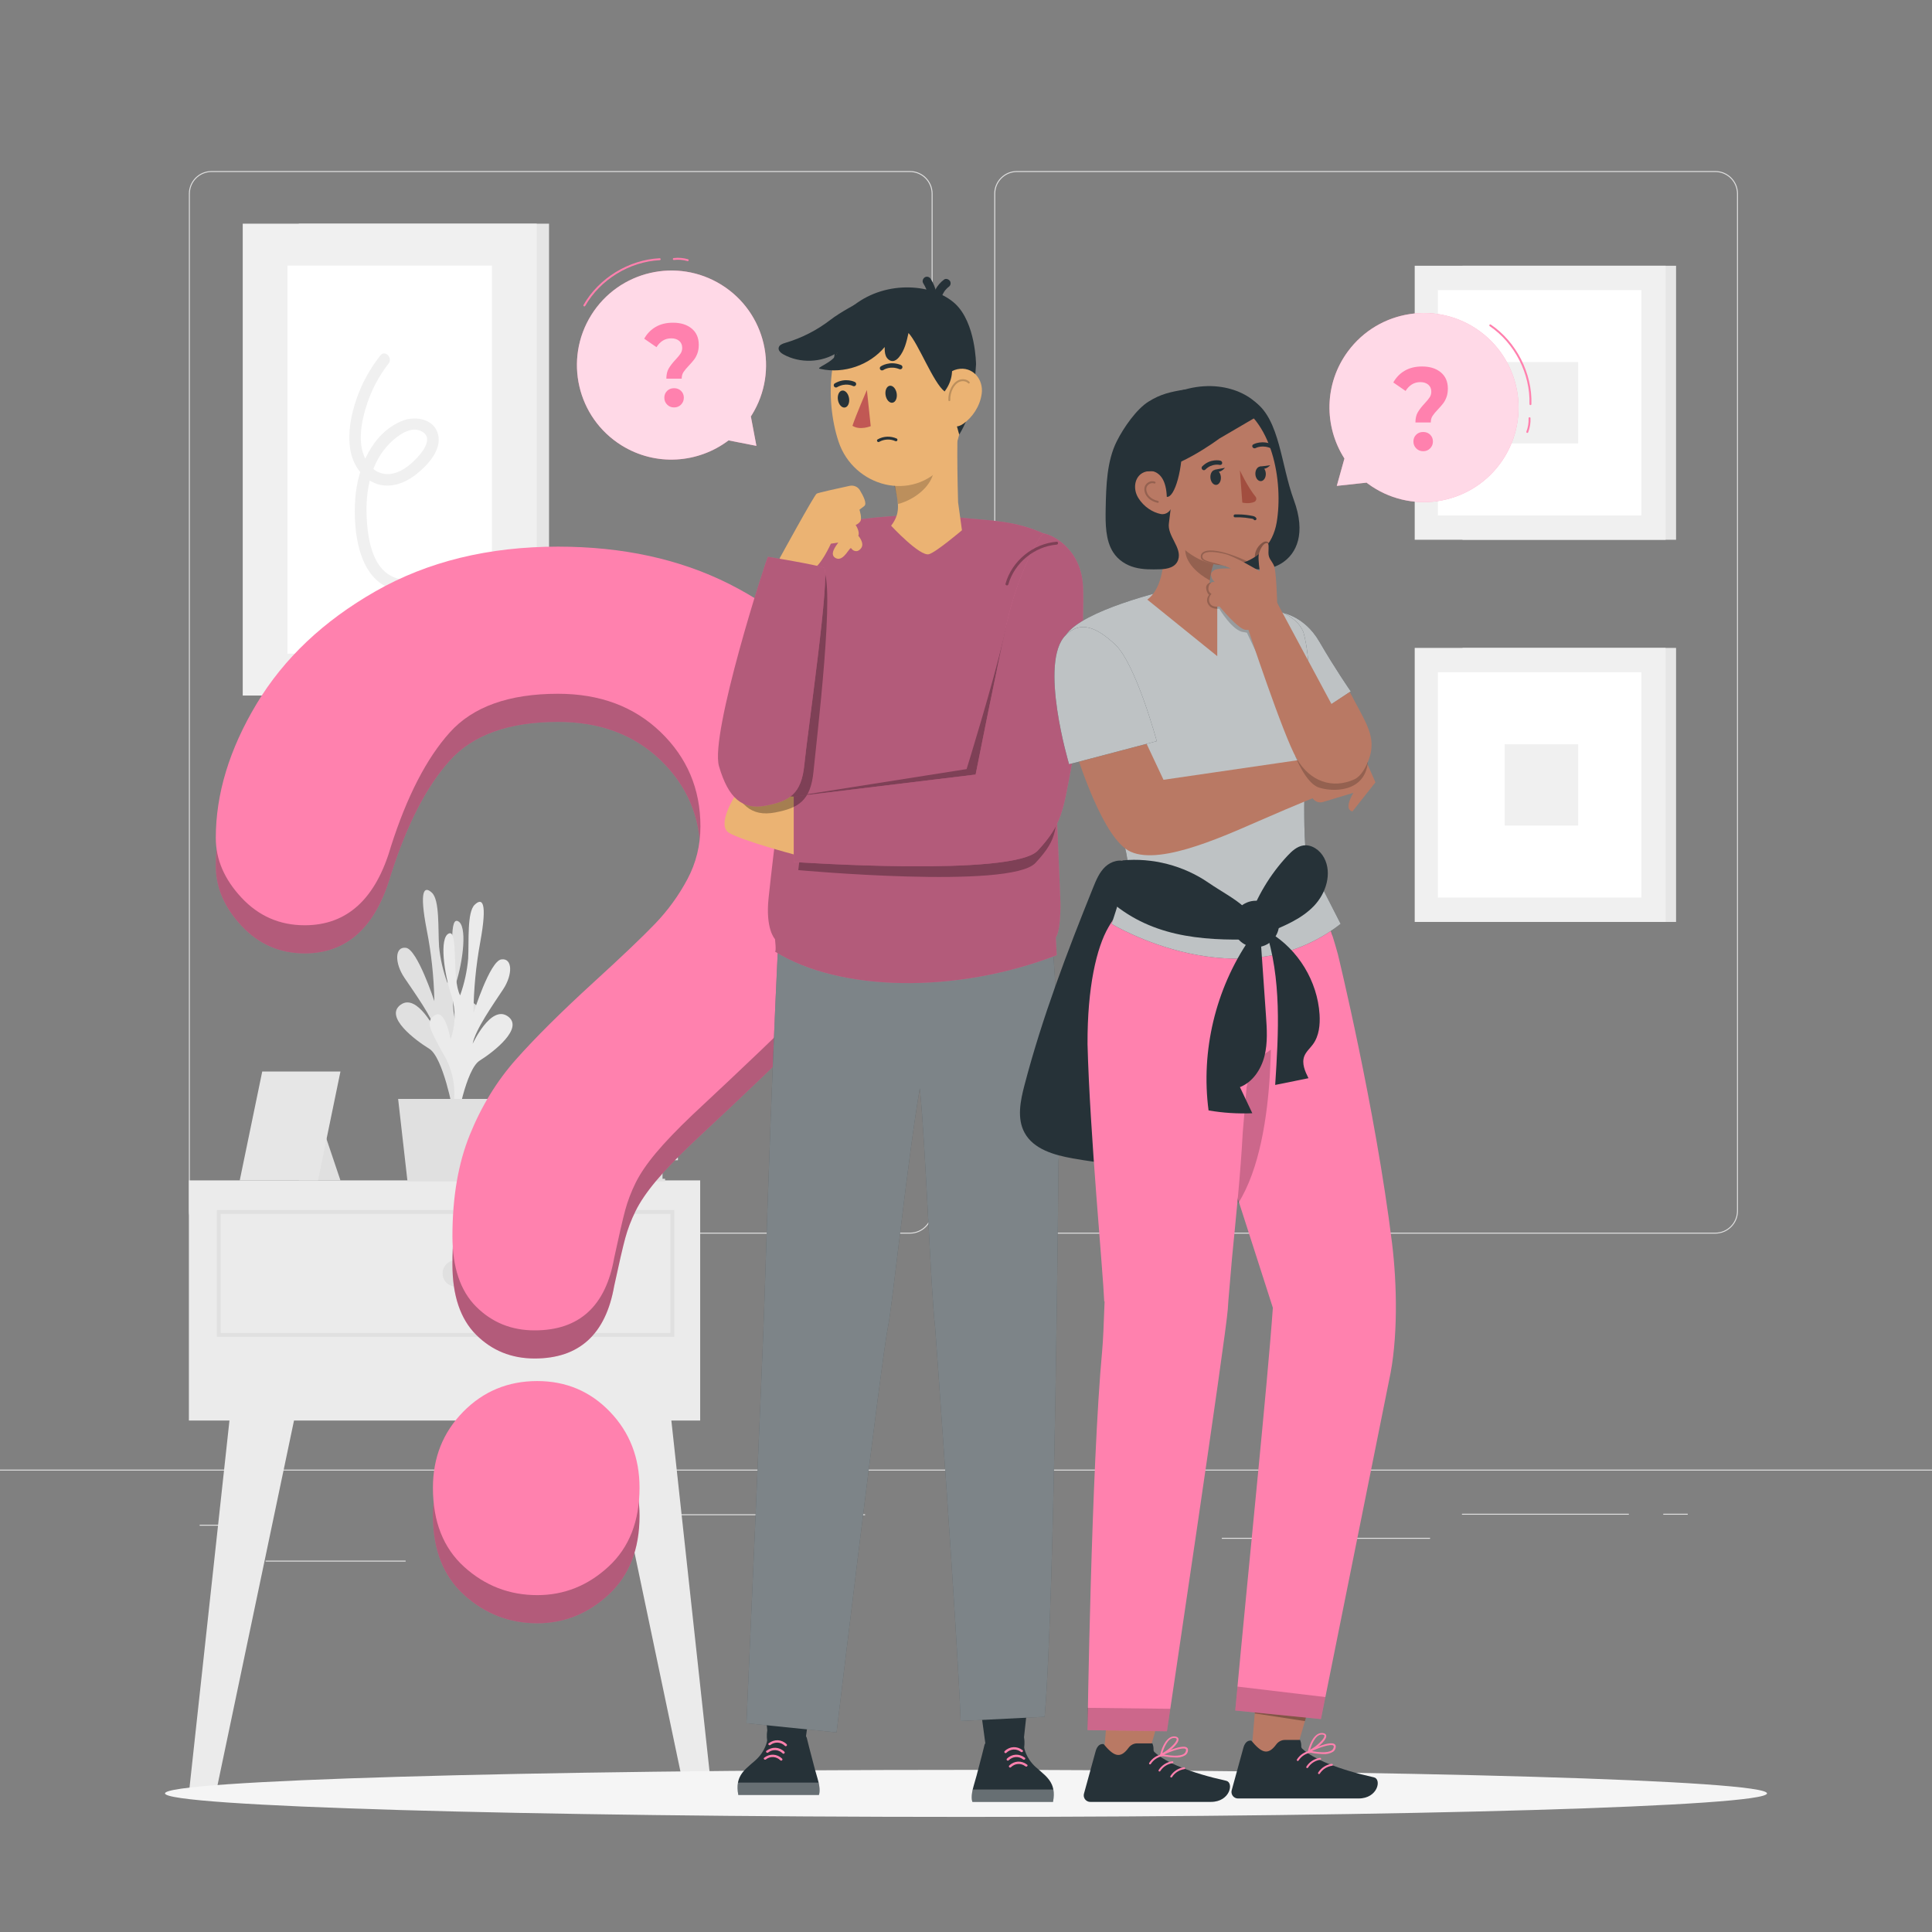<svg xmlns="http://www.w3.org/2000/svg" viewBox="0 0 500 500"><rect x="0" y="0" width="500" height="500" fill="#808080" stroke="none"/><g id="freepik--background-complete--inject-84"><g><g><g><path d="M443.92,319.263h-180.746c-3.232,0-5.862-2.63-5.862-5.862V50.127c0-3.232,2.63-5.862,5.862-5.862h180.746c3.232,0,5.862,2.629,5.862,5.862V313.401c0,3.232-2.63,5.862-5.862,5.862ZM263.174,44.515c-3.095,0-5.612,2.518-5.612,5.612V313.401c0,3.095,2.518,5.612,5.612,5.612h180.746c3.095,0,5.612-2.518,5.612-5.612V50.127c0-3.094-2.518-5.612-5.612-5.612h-180.746Z" style="fill:#e0e0e0;"></path><path d="M235.493,319.263H54.746c-3.232,0-5.862-2.63-5.862-5.862V50.127c0-3.232,2.629-5.862,5.862-5.862H235.493c3.232,0,5.862,2.629,5.862,5.862V313.401c0,3.232-2.63,5.862-5.862,5.862ZM54.746,44.515c-3.094,0-5.612,2.518-5.612,5.612V313.401c0,3.095,2.518,5.612,5.612,5.612H235.493c3.095,0,5.612-2.518,5.612-5.612V50.127c0-3.094-2.518-5.612-5.612-5.612H54.746Z" style="fill:#e0e0e0;"></path></g><rect x="0" y="380.332" width="500" height=".25" style="fill:#e0e0e0;"></rect></g><rect x="51.672" y="394.597" width="16.06" height=".25" style="fill:#e0e0e0;"></rect><rect x="170.352" y="391.887" width="53.53" height=".25" style="fill:#e0e0e0;"></rect><rect x="68.732" y="403.887" width="36.25" height=".25" style="fill:#e0e0e0;"></rect><rect x="378.352" y="391.757" width="43.19" height=".25" style="fill:#e0e0e0;"></rect><rect x="430.452" y="391.757" width="6.33" height=".25" style="fill:#e0e0e0;"></rect><rect x="316.212" y="397.987" width="53.89" height=".25" style="fill:#e0e0e0;"></rect></g><g><g><rect x="77.312" y="57.889" width="64.777" height="122.118" style="fill:#e6e6e6;"></rect><rect x="62.819" y="57.889" width="76.091" height="122.118" style="fill:#f0f0f0;"></rect><rect x="74.384" y="68.736" width="52.924" height="100.424" style="fill:#fff;"></rect></g><path d="M98.435,91.991c-2.663,3.394-4.756,7.137-6.16,11.223-1.411,4.106-2.323,8.721-1.634,13.054,.588,3.694,2.78,7.272,6.326,8.755,3.812,1.595,7.814,.073,10.873-2.365,2.837-2.261,6.504-6.206,5.553-10.168-.991-4.131-5.924-4.948-9.327-3.562-7.815,3.183-11.522,12.159-12.117,20.018-.628,8.31,.72,22.008,10.987,23.855,1.888,.34,2.698-2.551,.798-2.893-7.323-1.317-8.59-10.26-8.848-16.343-.287-6.768,1.096-14.016,6.093-18.946,1.946-1.92,5.453-4.562,8.274-2.917,3.262,1.903-.472,5.995-2.162,7.631-2.15,2.08-5.216,4.023-8.327,3.157-2.928-.815-4.639-3.756-5.154-6.579-.703-3.85,.258-8.053,1.489-11.7,1.228-3.636,3.088-7.079,5.458-10.1,1.179-1.502-.93-3.64-2.121-2.121h0Z" style="fill:#f0f0f0;"></path></g><g><rect x="378.494" y="68.776" width="55.273" height="70.916" style="fill:#e6e6e6;"></rect><rect x="366.128" y="68.776" width="64.927" height="70.916" style="fill:#f0f0f0;"></rect><rect x="372.114" y="75.075" width="52.672" height="58.318" style="fill:#fff;"></rect><rect x="389.416" y="93.709" width="19.013" height="21.051" style="fill:#f0f0f0;"></rect></g><g><rect x="378.494" y="167.679" width="55.273" height="70.916" style="fill:#e6e6e6;"></rect><rect x="366.128" y="167.679" width="64.927" height="70.916" style="fill:#f0f0f0;"></rect><rect x="372.114" y="173.978" width="52.672" height="58.318" style="fill:#fff;"></rect><rect x="389.416" y="192.611" width="19.013" height="21.051" style="fill:#f0f0f0;"></rect></g><g><rect x="48.884" y="305.486" width="132.323" height="62.147" style="fill:#ebebeb;"></rect><polygon points="59.702 364.694 48.884 464.128 55.846 464.128 76.671 364.852 59.702 364.694" style="fill:#ebebeb;"></polygon><polygon points="173.427 364.694 184.245 464.128 177.284 464.128 156.459 364.852 173.427 364.694" style="fill:#ebebeb;"></polygon><g><polygon points="82.299 288.235 88.107 305.486 77.372 305.486 82.299 288.235" style="fill:#e0e0e0;"></polygon><polygon points="62.044 305.486 82.299 305.486 88.107 277.313 67.865 277.313 62.044 305.486" style="fill:#e6e6e6;"></polygon></g><g><path d="M119.133,287.004c-2.138-5.185-1.946-11.039,.527-16.073,4.242-7.905,5.481-9.855,2.635-11.488-2.846-1.634-3.926,6.376-3.926,6.376-1.349-3.617-1.487-7.574-.395-11.277,1.871-5.77,3.057-15.177,.474-16.178-2.582-1.001-.474,11.725-2.635,16.073-1.134-3.054-1.869-6.243-2.187-9.486-.29-4.638,.184-12.015-1.845-13.912-2.029-1.897-3.32-.606-1.344,9.617,1.197,6.078,1.858,12.25,1.976,18.444,0,0-4.4-13.412-7.351-13.807-2.951-.395-2.951,3.952-.421,7.72s7.404,10.54,8.221,13.991c0,0-4.848-10.091-9.169-6.982-4.321,3.109,3.768,9.169,7.378,11.383,3.61,2.213,6.139,16.02,6.139,16.02l1.923-.421Z" style="fill:#e0e0e0;"></path><path d="M116.208,290.192c2.069-5.204,1.81-11.046-.711-16.047-4.348-7.905-5.586-9.775-2.899-11.435,2.688-1.66,4.005,6.324,4.005,6.324,1.296-3.643,1.389-7.605,.264-11.304-1.95-5.744-3.241-15.124-.685-16.152,2.556-1.028,.632,11.699,2.898,16.02,1.1-3.068,1.8-6.265,2.082-9.512,.237-4.637-.316-12.015,1.687-13.938,2.002-1.923,3.32-.659,1.449,9.617-1.119,6.086-1.709,12.257-1.765,18.444,0,0,4.242-13.464,7.193-13.912,2.951-.448,3.004,3.926,.501,7.72-2.503,3.794-7.272,10.54-7.905,14.123,0,0,4.69-10.171,9.064-7.141,4.374,3.03-3.663,9.248-7.246,11.488-3.583,2.24-5.955,16.125-5.955,16.125l-1.976-.421Z" style="fill:#ebebeb;"></path><polygon points="132.861 284.395 103.034 284.395 105.458 305.738 130.463 305.738 132.861 284.395" style="fill:#e0e0e0;"></polygon></g><path d="M171.458,300.931v4.139h.668v.668h-30.937c-1.512,0-2.737-1.226-2.737-2.737s1.226-2.737,2.737-2.737h30.937v.668h-.668Z" style="fill:#e0e0e0;"></path><path d="M174.783,295.457v4.139h.668v.668h-30.937c-1.512,0-2.737-1.225-2.737-2.737s1.226-2.737,2.737-2.737h30.937v.668h-.668Z" style="fill:#e0e0e0;"></path><path d="M174.783,295.457v4.139h-14.954c-1.14-.007-2.062-.93-2.07-2.07-.007-1.136,.907-2.062,2.043-2.07,.009-0,.018-0,.027,0h14.954Z" style="fill:#fff; isolation:isolate;"></path><path d="M170.604,289.983v4.139h.668v.668h-30.937c-1.512,0-2.737-1.226-2.737-2.737s1.225-2.737,2.737-2.737h30.937v.668h-.668Z" style="fill:#e0e0e0;"></path><path d="M170.604,289.983v4.139h.668v.668h-15.555c-1.512,0-2.737-1.226-2.737-2.737s1.226-2.737,2.737-2.737h15.622v.668h-.734Z" style="fill:#e6e6e6; isolation:isolate;"></path><path d="M170.604,289.983v4.139h-14.887c-1.15,.03-2.106-.879-2.136-2.029l-.001-.028c-.016-1.135,.892-2.069,2.028-2.084,.036-.001,.072-0,.109,.001h14.887Z" style="fill:#fff; isolation:isolate;"></path><path d="M174.511,345.96H56.109v-32.804h118.402v32.804Zm-117.402-1h116.402v-30.804H57.109v30.804Z" style="fill:#e0e0e0;"></path><path d="M121.356,329.558c0,1.882-1.526,3.408-3.408,3.408-1.882,0-3.408-1.526-3.408-3.408,0-1.882,1.526-3.408,3.408-3.408,1.882,0,3.408,1.526,3.408,3.408Z" style="fill:#e0e0e0;"></path></g></g><g id="freepik--Shadow--inject-84"><path d="M457.297,464.128c0,3.361-92.81,6.086-207.297,6.086s-207.297-2.725-207.297-6.086,92.81-6.086,207.297-6.086,207.297,2.725,207.297,6.086Z" style="fill:#f5f5f5;"></path></g><g id="freepik--Question_Mark--inject-84"><g><g><path d="M139.042,420.096c-7.224,0-13.53-2.44-18.918-7.319-5.388-4.879-8.082-11.701-8.082-20.474,0-7.782,2.605-14.329,7.816-19.641,5.21-5.309,11.605-7.968,19.184-7.968,7.46,0,13.737,2.658,18.829,7.968,5.092,5.312,7.638,11.858,7.638,19.641,0,8.647-2.664,15.443-7.993,20.382-5.329,4.939-11.487,7.412-18.474,7.412Z" style="fill:#FF81AE;"></path><path d="M55.846,224.176c0-11.429,3.518-23.008,10.553-34.737,7.035-11.729,17.299-21.444,30.793-29.143,13.494-7.697,29.236-11.549,47.227-11.549,16.723,0,31.485,3.221,44.287,9.654,12.802,6.436,22.691,15.188,29.669,26.256,6.977,11.07,10.466,23.098,10.466,36.091,0,10.226-1.989,19.191-5.968,26.888-3.979,7.699-8.707,14.346-14.185,19.94-5.478,5.594-15.31,15.008-29.496,28.241-3.921,3.729-7.064,7.01-9.428,9.835-2.364,2.827-4.123,5.414-5.276,7.76s-2.047,4.692-2.682,7.038c-.634,2.346-1.586,6.469-2.854,12.361-2.191,12.514-9.053,18.767-20.586,18.767-5.997,0-11.043-2.045-15.137-6.135-4.094-4.088-6.141-10.166-6.141-18.226,0-10.105,1.499-18.858,4.498-26.256,2.999-7.399,6.978-13.895,11.937-19.489,4.959-5.594,11.648-12.241,20.067-19.94,7.381-6.737,12.715-11.82,16.002-15.248s6.055-7.246,8.304-11.459c2.249-4.211,3.373-8.78,3.373-13.714,0-9.624-3.431-17.745-10.293-24.361-6.862-6.614-15.714-9.925-26.555-9.925-12.686,0-22.028,3.338-28.025,10.015-5.997,6.677-11.072,16.512-15.223,29.504-3.921,13.597-11.36,20.391-22.316,20.391-6.458,0-11.908-2.373-16.348-7.128-4.44-4.752-6.66-9.895-6.66-15.429Z" style="fill:#FF81AE;"></path></g><g style="opacity:.3;"><path d="M139.042,420.096c-7.224,0-13.53-2.44-18.918-7.319-5.388-4.879-8.082-11.701-8.082-20.474,0-7.782,2.605-14.329,7.816-19.641,5.21-5.309,11.605-7.968,19.184-7.968,7.46,0,13.737,2.658,18.829,7.968,5.092,5.312,7.638,11.858,7.638,19.641,0,8.647-2.664,15.443-7.993,20.382-5.329,4.939-11.487,7.412-18.474,7.412Z"></path><path d="M55.846,224.176c0-11.429,3.518-23.008,10.553-34.737,7.035-11.729,17.299-21.444,30.793-29.143,13.494-7.697,29.236-11.549,47.227-11.549,16.723,0,31.485,3.221,44.287,9.654,12.802,6.436,22.691,15.188,29.669,26.256,6.977,11.07,10.466,23.098,10.466,36.091,0,10.226-1.989,19.191-5.968,26.888-3.979,7.699-8.707,14.346-14.185,19.94-5.478,5.594-15.31,15.008-29.496,28.241-3.921,3.729-7.064,7.01-9.428,9.835-2.364,2.827-4.123,5.414-5.276,7.76s-2.047,4.692-2.682,7.038c-.634,2.346-1.586,6.469-2.854,12.361-2.191,12.514-9.053,18.767-20.586,18.767-5.997,0-11.043-2.045-15.137-6.135-4.094-4.088-6.141-10.166-6.141-18.226,0-10.105,1.499-18.858,4.498-26.256,2.999-7.399,6.978-13.895,11.937-19.489,4.959-5.594,11.648-12.241,20.067-19.94,7.381-6.737,12.715-11.82,16.002-15.248s6.055-7.246,8.304-11.459c2.249-4.211,3.373-8.78,3.373-13.714,0-9.624-3.431-17.745-10.293-24.361-6.862-6.614-15.714-9.925-26.555-9.925-12.686,0-22.028,3.338-28.025,10.015-5.997,6.677-11.072,16.512-15.223,29.504-3.921,13.597-11.36,20.391-22.316,20.391-6.458,0-11.908-2.373-16.348-7.128-4.44-4.752-6.66-9.895-6.66-15.429Z"></path></g><g><path d="M139.042,412.817c-7.224,0-13.53-2.44-18.918-7.319-5.388-4.879-8.082-11.702-8.082-20.474,0-7.782,2.605-14.329,7.816-19.641,5.21-5.309,11.605-7.968,19.184-7.968,7.46,0,13.737,2.658,18.829,7.968,5.092,5.312,7.638,11.858,7.638,19.641,0,8.647-2.664,15.443-7.993,20.382-5.329,4.939-11.487,7.412-18.474,7.412Z" style="fill:#FF81AE;"></path><path d="M55.846,216.898c0-11.429,3.518-23.008,10.553-34.737,7.035-11.73,17.299-21.444,30.793-29.143,13.494-7.697,29.236-11.549,47.227-11.549,16.723,0,31.485,3.221,44.287,9.654,12.802,6.436,22.691,15.188,29.669,26.256,6.977,11.07,10.466,23.098,10.466,36.091,0,10.226-1.989,19.191-5.968,26.888-3.979,7.699-8.707,14.346-14.185,19.94-5.478,5.594-15.31,15.008-29.496,28.241-3.921,3.729-7.064,7.01-9.428,9.835-2.364,2.827-4.123,5.414-5.276,7.76s-2.047,4.692-2.682,7.038c-.634,2.346-1.586,6.469-2.854,12.361-2.191,12.514-9.053,18.767-20.586,18.767-5.997,0-11.043-2.045-15.137-6.135-4.094-4.088-6.141-10.166-6.141-18.226,0-10.105,1.499-18.858,4.498-26.256s6.978-13.895,11.937-19.489c4.959-5.594,11.648-12.241,20.067-19.94,7.381-6.737,12.715-11.82,16.002-15.248,3.287-3.429,6.055-7.246,8.304-11.459,2.249-4.211,3.373-8.78,3.373-13.714,0-9.624-3.431-17.745-10.293-24.361-6.862-6.614-15.714-9.925-26.555-9.925-12.686,0-22.028,3.338-28.025,10.015-5.997,6.677-11.072,16.512-15.223,29.504-3.921,13.597-11.36,20.391-22.316,20.391-6.458,0-11.908-2.373-16.348-7.128-4.44-4.752-6.66-9.895-6.66-15.429Z" style="fill:#FF81AE;"></path></g></g></g><g id="freepik--Speech_Bubble_2--inject-84"><g><g><path d="M383.052,85.786c-10.874-8.024-26.195-5.714-34.219,5.161-6.195,8.395-6.206,19.428-.896,27.72l-1.977,7.079,7.72-.837c.108,.083,.204,.176,.314,.257,10.874,8.024,26.195,5.713,34.219-5.161,8.024-10.875,5.714-26.195-5.161-34.219Z" style="fill:#FF81AE;"></path><path d="M383.052,85.786c-10.874-8.024-26.195-5.714-34.219,5.161-6.195,8.395-6.206,19.428-.896,27.72l-1.977,7.079,7.72-.837c.108,.083,.204,.176,.314,.257,10.874,8.024,26.195,5.713,34.219-5.161,8.024-10.875,5.714-26.195-5.161-34.219Z" style="fill:#fff; opacity:.7;"></path><path d="M396.079,104.835h-.008c-.138-.004-.246-.12-.242-.257,.232-7.838-3.807-15.755-10.288-20.168-.114-.078-.144-.233-.066-.347,.078-.115,.233-.143,.348-.066,6.619,4.507,10.743,12.591,10.507,20.596-.004,.136-.115,.243-.25,.243Z" style="fill:#FF81AE;"></path><path d="M395.261,112.046c-.03,0-.061-.005-.09-.017-.129-.05-.193-.194-.144-.323,.422-1.095,.617-2.293,.565-3.466-.006-.138,.101-.255,.239-.261,.141-.004,.255,.101,.261,.239,.055,1.242-.152,2.51-.599,3.668-.038,.099-.133,.16-.233,.16Z" style="fill:#FF81AE;"></path></g><path d="M366.935,106.677c.412-.7,1.013-1.472,1.801-2.317,.579-.618,1.003-1.138,1.275-1.56,.272-.422,.408-.901,.408-1.437,0-.761-.259-1.364-.776-1.807-.517-.443-1.205-.664-2.064-.664-.825,0-1.556,.201-2.196,.603-.64,.401-1.179,.963-1.617,1.683l-3.182-2.193c.737-1.318,1.731-2.338,2.984-3.059,1.253-.721,2.739-1.081,4.457-1.081,2.016,0,3.633,.505,4.851,1.514,1.218,1.009,1.827,2.409,1.827,4.202,0,.845-.118,1.586-.355,2.224-.237,.638-.525,1.179-.868,1.621-.341,.443-.784,.953-1.327,1.53-.648,.679-1.122,1.251-1.42,1.714-.298,.463-.448,1.024-.448,1.684h-3.97c0-1.071,.205-1.956,.617-2.657Zm-.42,9.364c-.482-.488-.724-1.083-.724-1.784,0-.7,.236-1.286,.71-1.756,.473-.47,1.079-.705,1.814-.705,.737,0,1.341,.236,1.814,.705,.473,.47,.71,1.056,.71,1.756,0,.701-.24,1.296-.723,1.784s-1.082,.732-1.801,.732c-.718,0-1.319-.244-1.8-.732Z" style="fill:#FF81AE;"></path></g></g><g id="freepik--Speech_Bubble_1--inject-84"><g><g><path d="M153.013,81.545c-7.146,11.471-3.641,26.563,7.83,33.709,8.855,5.517,19.855,4.662,27.705-1.281l7.212,1.415-1.44-7.631c.074-.114,.159-.217,.232-.333,7.146-11.471,3.64-26.562-7.83-33.709-11.471-7.146-26.563-3.641-33.709,7.83Z" style="fill:#FF81AE;"></path><path d="M153.013,81.545c-7.146,11.471-3.641,26.563,7.83,33.709,8.855,5.517,19.855,4.662,27.705-1.281l7.212,1.415-1.44-7.631c.074-.114,.159-.217,.232-.333,7.146-11.471,3.64-26.562-7.83-33.709-11.471-7.146-26.563-3.641-33.709,7.83Z" style="fill:#fff; opacity:.7;"></path><path d="M151.229,79.298c-.042,0-.085-.011-.124-.033-.12-.069-.162-.222-.093-.341,3.974-6.953,11.71-11.699,19.709-12.09,.128-.012,.255,.099,.262,.237,.007,.138-.1,.255-.237,.262-7.832,.384-15.407,5.031-19.298,11.839-.046,.081-.131,.126-.217,.126Z" style="fill:#FF81AE;"></path><path d="M177.985,67.584c-.023,0-.047-.003-.071-.01-1.126-.335-2.336-.437-3.5-.291-.139,.019-.262-.081-.279-.217-.017-.137,.08-.262,.217-.279,1.23-.153,2.513-.047,3.704,.308,.132,.04,.208,.179,.168,.311-.032,.108-.132,.179-.24,.179Z" style="fill:#FF81AE;"></path></g><path d="M173.072,95.348c.412-.7,1.013-1.472,1.801-2.317,.579-.618,1.003-1.138,1.275-1.56,.273-.422,.408-.901,.408-1.437,0-.761-.259-1.364-.776-1.807-.517-.443-1.205-.664-2.064-.664-.825,0-1.556,.201-2.196,.603-.64,.401-1.179,.963-1.617,1.683l-3.182-2.193c.737-1.318,1.731-2.338,2.985-3.059,1.253-.721,2.739-1.081,4.457-1.081,2.016,0,3.633,.505,4.851,1.514,1.218,1.009,1.827,2.409,1.827,4.202,0,.845-.118,1.586-.355,2.224-.237,.638-.526,1.179-.868,1.621-.341,.443-.784,.953-1.327,1.53-.648,.68-1.122,1.251-1.42,1.714-.298,.463-.448,1.025-.448,1.684h-3.97c0-1.071,.205-1.956,.617-2.657Zm-.42,9.364c-.482-.488-.724-1.083-.724-1.784,0-.7,.236-1.286,.71-1.756,.473-.47,1.079-.705,1.814-.705,.737,0,1.341,.236,1.814,.705,.473,.47,.71,1.056,.71,1.756,0,.701-.24,1.296-.723,1.784-.482,.489-1.082,.732-1.801,.732-.718,0-1.319-.244-1.8-.732Z" style="fill:#FF81AE;"></path></g></g><g id="freepik--Character_1--inject-84"><g><g><polygon points="251.363 424.445 255.261 453.048 264.583 453.519 267.601 425.945 251.363 424.445" style="fill:#263238;"></polygon><path d="M272.519,466.327h-20.85s-.455-.876,.065-3.207c.079-.363,.183-.762,.318-1.198,.007-.022,.012-.043,.019-.065,.195-.645,.419-1.439,.657-2.295,.955-3.49,2.079-8.052,2.079-8.052,0,0,3.469-7.427,7.527-5.572,3.561,1.626,2.716,6.281,2.716,6.281,0,0,.349,2.733,3.048,5.144,1.669,1.489,3.329,2.642,4.128,4.494,.149,.346,.267,.714,.351,1.114,.01,.048,.019,.099,.027,.149,.166,.893,.156,1.939-.084,3.207Z" style="fill:#263238;"></path><path d="M251.734,463.12c-.52,2.331-.065,3.207-.065,3.207h20.85c.241-1.268,.25-2.314,.084-3.207h-20.869Z" style="fill:#fff; opacity:.3;"></path><path d="M264.21,453.389c-1.173-.914-2.711-.795-3.766,.234-.284,.277-.719-.158-.435-.435,1.316-1.284,3.196-1.356,4.636-.234,.312,.243-.126,.676-.435,.435h0Z" style="fill:#FF81AE;"></path><path d="M264.799,455.336c-1.173-.914-2.712-.795-3.766,.234-.284,.277-.719-.158-.435-.435,1.317-1.284,3.196-1.356,4.637-.234,.312,.243-.126,.676-.435,.435h0Z" style="fill:#FF81AE;"></path><path d="M265.39,457.127c-1.173-.914-2.711-.795-3.766,.234-.283,.277-.719-.158-.435-.435,1.317-1.284,3.196-1.356,4.636-.234,.312,.243-.126,.676-.435,.435h0Z" style="fill:#FF81AE;"></path></g><g><polygon points="212.229 422.655 208.33 451.257 199.009 451.728 195.99 424.155 212.229 422.655" style="fill:#263238;"></polygon><path d="M191.072,464.537h20.85s.455-.876-.065-3.207c-.079-.363-.183-.762-.317-1.198-.007-.022-.012-.043-.019-.065-.195-.645-.419-1.439-.657-2.295-.955-3.49-2.079-8.051-2.079-8.051,0,0-3.469-7.427-7.527-5.572-3.561,1.626-2.716,6.281-2.716,6.281,0,0-.349,2.733-3.048,5.144-1.669,1.489-3.329,2.642-4.128,4.494-.149,.346-.267,.714-.351,1.114-.009,.048-.019,.099-.026,.149-.166,.893-.156,1.939,.084,3.207Z" style="fill:#263238;"></path><path d="M211.857,461.33c.52,2.331,.065,3.207,.065,3.207h-20.85c-.241-1.268-.25-2.314-.084-3.207h20.869Z" style="fill:#fff; opacity:.3;"></path><path d="M199.381,451.599c1.173-.914,2.711-.795,3.766,.234,.284,.277,.719-.158,.435-.435-1.317-1.284-3.196-1.356-4.636-.234-.312,.243,.126,.676,.435,.435h0Z" style="fill:#FF81AE;"></path><path d="M198.793,453.546c1.173-.914,2.712-.795,3.766,.234,.284,.277,.719-.158,.435-.435-1.317-1.284-3.196-1.356-4.637-.234-.312,.243,.126,.676,.435,.435h0Z" style="fill:#FF81AE;"></path><path d="M198.202,455.336c1.173-.914,2.711-.795,3.766,.234,.283,.277,.719-.158,.435-.435-1.317-1.284-3.196-1.356-4.636-.234-.312,.243,.126,.676,.435,.435h0Z" style="fill:#FF81AE;"></path></g><g><path d="M271.781,236.678l-43.361,2.584-26.526-4.581s-1.801,30.294-4.067,102.276c-.494,15.697-4.643,109.01-4.643,109.01l23.318,2.376s11.582-96.781,13.352-105.233c1.065-5.084,5.04-43.251,8.199-61.496,1.53,15.216,2.794,51.939,3.951,61.819,0,0,5.788,79.423,6.608,101.953l21.735-1.079c2.682-30.931,3.592-143.598,3.592-143.598l-.004-.002c1.504-23.597-2.155-64.028-2.155-64.028Z" style="fill:#263238;"></path><path d="M271.781,236.678l-43.361,2.584-26.526-4.581s-1.801,30.294-4.067,102.276c-.494,15.697-4.643,109.01-4.643,109.01l23.318,2.376s11.582-96.781,13.352-105.233c1.065-5.084,5.04-43.251,8.199-61.496,1.53,15.216,2.794,51.939,3.951,61.819,0,0,5.788,79.423,6.608,101.953l21.735-1.079c2.682-30.931,3.592-143.598,3.592-143.598l-.004-.002c1.504-23.597-2.155-64.028-2.155-64.028Z" style="fill:#fff; opacity:.4;"></path></g><g><g><path d="M219.245,134.738c4.028-.25,14.378-2.369,29.256-.785,7.744,.825,14.068,.644,22.013,4.292l3.928,95.361c.059,7.88-1.206,8.983-1.206,8.983,0,0,.227,4.475,.244,4.613-26.148,10.105-56.263,9.446-72.918-.933,.393,.065,0-3.232,0-3.232,0,0-2.511-2.545-1.651-10.643,2.868-27.021,9.154-70.575,13.614-94.876,.118-.6,6.11-2.742,6.72-2.78Z" style="fill:#FF81AE;"></path><path d="M219.245,134.738c4.028-.25,14.378-2.369,29.256-.785,7.744,.825,14.068,.644,22.013,4.292l3.928,95.361c.059,7.88-1.206,8.983-1.206,8.983,0,0,.227,4.475,.244,4.613-26.148,10.105-56.263,9.446-72.918-.933,.393,.065,0-3.232,0-3.232,0,0-2.511-2.545-1.651-10.643,2.868-27.021,9.154-70.575,13.614-94.876,.118-.6,6.11-2.742,6.72-2.78Z" style="opacity:.3;"></path></g><path d="M267.655,143.464c-1.032,0-5.23,9.738-7.912,21.547-2.682,11.809-9.587,34.033-9.587,34.033l-41.198,6.499-2.366,19.64s54.981,5.036,61.377-1.853c6.395-6.888,4.651-8.214,6.971-20.458,2.069-10.919,3.167-38.341,2.841-45.62-.464-10.385-8.703-13.76-10.127-13.788Z" style="opacity:.3;"></path></g><g><path d="M190.48,205.543s-5.285,7.996-1.762,10.029c3.524,2.033,16.733,5.556,16.733,5.556v-14.973l-14.971-.613Z" style="fill:#ebb373;"></path><g><path d="M270.165,138.089c-1.032,0-6.743,10.598-9.425,22.407s-8.252,39.953-8.252,39.953l-47.037,5.708v16.926s56.733,3.936,63.129-2.952c6.395-6.888,6.551-10.389,8.871-22.633,2.069-10.919,3.167-38.341,2.841-45.62-.464-10.385-8.703-13.76-10.127-13.788Z" style="fill:#FF81AE;"></path><path d="M270.165,138.089c-1.032,0-6.743,10.598-9.425,22.407s-8.252,39.953-8.252,39.953l-47.037,5.708v16.926s56.733,3.936,63.129-2.952c6.395-6.888,6.551-10.389,8.871-22.633,2.069-10.919,3.167-38.341,2.841-45.62-.464-10.385-8.703-13.76-10.127-13.788Z" style="opacity:.3;"></path></g><path d="M260.955,151.243c1.581-5.561,6.737-9.822,12.506-10.293,.478-.039,.482-.789,0-.75-6.105,.498-11.552,4.944-13.229,10.843-.132,.465,.591,.664,.723,.199h0Z" style="opacity:.3;"></path></g><g><path d="M222.426,131.912s.749,2.288,.21,3.027c-.539,.739-1.198,.911-1.198,.911,0,0,1.153,1.714,.696,2.8,0,0,1.73,1.943,.697,3.257-1.034,1.314-2.171,.571-2.531,0-.359-.571-1.917,3.464-3.893,2.589-1.976-.875-.06-3.218,.539-4.075l-1.917,.286s-2.815,6.285-4.911,6.571-7.835-.307-8.35-2.782c0,0,8.96-16.383,9.582-16.739,.458-.262,5.767-1.424,8.54-2.02,1.032-.222,2.087,.222,2.62,1.093,.884,1.443,1.949,3.529,1.159,4.132l-1.244,.95" style="fill:#ebb373;"></path><path d="M201.097,145.86c-.486,.695-15.083,45.878-12.655,54.216,2.428,8.339,6.07,11.35,12.14,10.192,6.07-1.158,9.226-3.011,9.955-10.655,.728-7.644,5.881-50.06,2.322-52.269-1.709-1.061-11.762-1.484-11.762-1.484Z" style="opacity:.3;"></path><g><path d="M198.732,144.086c-.486,.695-15.083,45.878-12.655,54.216,2.428,8.339,6.07,11.35,12.14,10.192,6.07-1.158,9.226-3.011,9.955-10.655,.728-7.644,6.915-50.155,5.053-50.916-1.862-.761-14.492-2.837-14.492-2.837Z" style="fill:#FF81AE;"></path><path d="M198.732,144.086c-.486,.695-15.083,45.878-12.655,54.216,2.428,8.339,6.07,11.35,12.14,10.192,6.07-1.158,9.226-3.011,9.955-10.655,.728-7.644,6.915-50.155,5.053-50.916-1.862-.761-14.492-2.837-14.492-2.837Z" style="opacity:.3;"></path></g></g><g><path d="M248.954,137.229s-6.792,5.765-8.564,6.204c-2.383,.59-9.767-7.375-9.767-7.375,2.931-3.806,1.51-6.729,.854-11.109l18.68-18.041s-1.946-.045-1.957,0c-.477,1.568-.589,11.072-.246,23.093l1,7.227Z" style="fill:#ebb373;"></path><g><g style="opacity:.2;"><path d="M240.963,124.062c-1.568,3.061-5.031,5.428-8.512,6.376-.027-.324-.153-.79-.194-1.109-.062-.502-.253-1.246-.354-1.766-.129-.636-.288-1.322-.484-1.965-.095-.251-.189-.188-.284-.438l-.195-.516,9.7-6.242c1.016,.413,1.582,3.177,.321,5.66Z"></path></g><path d="M248.817,94.477c-.3-12.011-12.799-20.021-23.916-14.34-11.284,5.767-11.38,23.643-7.885,34.156,3.883,11.68,19.104,15.875,27.383,5.865,5.504-6.655,4.718-13.669,4.418-25.681h0Z" style="fill:#ebb373;"></path></g><path d="M232.062,101.816c.191,1.212-.298,2.29-1.093,2.408-.795,.117-1.594-.77-1.786-1.983-.191-1.212,.298-2.29,1.093-2.408,.795-.117,1.594,.77,1.786,1.983Z" style="fill:#263238;"></path><path d="M219.734,103.058c.192,1.212-.298,2.29-1.092,2.408-.795,.117-1.594-.77-1.786-1.983-.191-1.212,.298-2.29,1.093-2.408,.795-.117,1.595,.77,1.786,1.983Z" style="fill:#263238;"></path><path d="M224.349,100.918s-2.888,6.629-3.731,9.276c1.928,1.258,4.724,.097,4.724,.097l-.993-9.373Z" style="fill:#c15854;"></path><path d="M233.337,95.448c-.157,.124-.376,.163-.576,.082-2.333-.935-3.989,.122-4.16,.237-.261,.18-.621,.116-.803-.142-.182-.259-.118-.616,.141-.796,.092-.064,2.291-1.547,5.253-.358,.296,.118,.439,.452,.321,.744-.038,.095-.099,.173-.175,.232Z" style="fill:#263238;"></path><path d="M216.086,100.223c-.097-.049-.182-.127-.24-.229-.158-.277-.065-.629,.209-.787,2.744-1.584,5.094-.38,5.207-.339,.281,.146,.394,.494,.251,.777-.142,.282-.484,.394-.765,.252-.096-.054-1.919-.958-4.121,.313-.172,.1-.375,.098-.541,.014Z" style="fill:#263238;"></path><path d="M245.271,101.739s-1.808-20.342-8.164-21.112-7.327,5.149-11.49,5.307c-4.162,.158-4.102-2.921-4.102-2.921-2.424,1.731-4.056,6.689-5.747,10.518,0,0,.861-11.173,5.277-14.581,8.594-6.633,20.663-5.415,26.126-.367,5.366,4.959,5.427,15.712,5.427,15.712-.541,8.255-1.151,12.889-4.353,18.186l-2.974-10.742Z" style="fill:#263238;"></path><g><path d="M254.057,101.956c-.483,3.317-2.461,6.088-4.707,7.683-3.378,2.399-5.376-1.393-5.639-5.317-.236-3.532,.111-7.935,4.079-8.775,3.909-.828,6.819,2.617,6.267,6.409Z" style="fill:#ebb373;"></path><path d="M245.689,103.816c-.133,0-.244-.105-.25-.239-.049-1.122,.198-2.242,.714-3.239,.348-.672,.974-1.562,1.979-1.984,.981-.413,2.119-.216,2.768,.479,.094,.101,.088,.259-.013,.354-.101,.093-.26,.088-.354-.013-.499-.536-1.428-.687-2.208-.359-.867,.364-1.418,1.154-1.728,1.753-.476,.92-.704,1.953-.659,2.988,.006,.138-.101,.254-.239,.261h-.011Z" style="opacity:.2;"></path></g><path d="M242.269,85.045c-.91-2.767-2.737-5.369-5.407-6.532-1.262-.55-2.646-.755-4.017-.87-3.65-.306-1.231-1.53-4.881-1.234l-3.408,.85c-2.592,1.032-7.371,3.759-9.577,5.467-3.501,2.712-7.51,4.768-11.76,6.015-.72,.211-1.575,.534-1.704,1.273-.131,.747,.589,1.351,1.254,1.717,4.269,2.351,9.822,2.157,13.918-.485-.927,2.719-6.236,4.044-4.278,4.247,5.993,1.304,12.626-.975,16.552-5.687-.005,.794-.005,1.615,.309,2.344,.314,.73,1.032,1.348,1.823,1.287,.64-.049,1.17-.512,1.579-1.007,1.44-1.74,1.965-4.04,2.446-6.247,2.563,2.706,6.394,12.85,9.343,15.13,5.055-6.745-1.281-13.502-2.191-16.269Z" style="fill:#263238;"></path><path d="M227.525,114.355c1.26-.714,2.847-.805,4.171-.205,.184,.084,.403,.053,.513-.135,.094-.161,.051-.429-.135-.513-1.575-.714-3.418-.65-4.928,.205-.42,.238-.042,.886,.379,.648h0Z" style="fill:#263238;"></path><path d="M242.339,75.72c-.286-1.247-.789-2.459-1.463-3.546-.31-.5-1.019-.739-1.539-.404-.501,.323-.736,1.004-.404,1.539,.298,.48,.558,.981,.779,1.501l-.113-.269c.241,.575,.432,1.168,.571,1.776,.132,.574,.823,.967,1.384,.786,.6-.194,.927-.769,.786-1.384h0Z" style="fill:#263238;"></path><path d="M243.483,78.306c.001-.116,.004-.232,.011-.348,.004-.065-.011-.31,.031-.346-.021,.018-.039,.245-.008,.069,.009-.051,.017-.102,.026-.152,.021-.114,.046-.227,.073-.34,.055-.225,.123-.448,.202-.666,.018-.048,.036-.097,.055-.145,.064-.163,.059-.059-.009,.019,.065-.074,.105-.227,.149-.314,.099-.195,.209-.386,.328-.57,.063-.098,.129-.193,.197-.287,.018-.025,.126-.168,.028-.041-.106,.138,.034-.039,.057-.067,.14-.168,.29-.329,.447-.481,.083-.081,.169-.159,.257-.234,.049-.042,.1-.082,.149-.124,.114-.098-.22,.165-.013,.011,.244-.181,.433-.369,.517-.672,.074-.269,.041-.628-.113-.867-.301-.466-1.034-.779-1.539-.404-1.894,1.405-3.074,3.582-3.094,5.958-.005,.589,.521,1.152,1.125,1.125,.614-.027,1.12-.494,1.125-1.125h0Z" style="fill:#263238;"></path></g></g></g><g id="freepik--Character_2--inject-84"><g><g><path d="M331.189,158.466s6.171,.543,10.27,7.616c4.098,7.072,8.117,12.858,8.117,12.858l-13.257,8.84-5.13-29.314Z" style="fill:#263238;"></path><path d="M331.189,158.466s6.171,.543,10.27,7.616c4.098,7.072,8.117,12.858,8.117,12.858l-13.257,8.84-5.13-29.314Z" style="fill:#fff; opacity:.7;"></path></g><path d="M338.894,219.506c-1.478-.99-3.366-1.065-5.144-1.082-13.305-.134-26.623,1.099-39.677,3.673l-2.291,1.129c-1.808-1.051-4.225-.342-5.745,1.093-1.521,1.435-2.35,3.436-3.133,5.375-6.766,16.763-13.207,33.703-17.782,51.192-1.059,4.048-1.968,8.562,.023,12.242,2.323,4.295,7.661,5.806,12.468,6.66,15.703,2.792,31.741,2.965,47.691,2.998,3.877,.008,8.021-.071,11.215-2.267,4.473-3.075,5.533-9.13,6.055-14.533,1.904-19.741,1.725-39.686-.606-59.381-.313-2.646-.858-5.615-3.073-7.098Z" style="fill:#263238;"></path><g><polygon points="323.837 454.087 334.87 455.167 343.024 427.233 326.24 425.406 323.837 454.087" style="fill:#b97964;"></polygon><g><path d="M336.468,450.295h-3.939c-.891,0-1.716,.451-2.243,1.17-2.272,3.102-3.979,1.93-6.449-.987-1.571-.183-1.994,1.619-2.122,2.104l-2.945,10.711c-.256,.895,.262,1.827,1.157,2.083,.159,.045,.324,.067,.489,.065h31.209c4.964,0,5.992-5.002,3.948-5.465-9.194-2.032-15.705-4.737-18.547-7.412-.527-.468,.014-.819-.558-2.269Z" style="fill:#263238;"></path><path d="M345.016,453.341c.414-.298,.663-.775,.669-1.286,.035-.274-.09-.544-.321-.694-1.235-.874-6.16,1.427-6.713,1.697-.061,.022-.11,.07-.132,.132-.041,.114,.018,.239,.132,.28,1.21,.286,2.447,.446,3.691,.476,.933,.089,1.87-.123,2.675-.604Zm.039-1.607c.1,.062,.152,.18,.129,.296-.021,.369-.199,.711-.489,.939-1.119,.836-3.819,.476-5.272,.206,2.045-.9,4.951-1.916,5.632-1.44Z" style="fill:#FF81AE;"></path><path d="M338.818,453.521c1.479-.617,4.578-3.048,4.411-4.333-.026-.27-.219-.592-.887-.681-2.7-.309-3.858,4.539-3.858,4.745-.027,.083-.001,.174,.064,.231,.05,.015,.104,.015,.154,0l.116,.039Zm3.433-4.616c.501,.051,.501,.231,.501,.296,.141,.784-2.109,2.803-3.716,3.652,.334-1.132,1.325-3.961,3.035-3.961l.18,.013Z" style="fill:#FF81AE;"></path><path d="M335.857,455.74c-.046,0-.092-.013-.133-.038-.117-.074-.152-.229-.079-.345,.771-1.226,2.088-2.074,3.522-2.271,.146-.009,.264,.078,.282,.214,.019,.137-.077,.263-.214,.282-1.29,.176-2.475,.939-3.167,2.04-.048,.076-.129,.117-.212,.117Z" style="fill:#FF81AE;"></path><path d="M338.306,457.582c-.046,0-.092-.013-.133-.038-.117-.074-.152-.229-.079-.345,.771-1.225,2.088-2.073,3.522-2.27,.149-.01,.264,.078,.282,.214,.019,.137-.077,.263-.214,.282-1.29,.176-2.474,.938-3.167,2.039-.048,.076-.129,.117-.212,.117Z" style="fill:#FF81AE;"></path><path d="M341.352,459.132c-.046,0-.092-.013-.133-.038-.117-.074-.152-.229-.079-.345,.771-1.226,2.089-2.074,3.522-2.27,.149-.009,.263,.078,.282,.214,.019,.138-.077,.264-.214,.282-1.29,.175-2.474,.938-3.167,2.039-.048,.076-.129,.117-.212,.117Z" style="fill:#FF81AE;"></path></g><polygon points="338.714 441.997 337.715 445.423 324.73 443.428 324.965 440.62 338.714 441.997" style="opacity:.3;"></polygon></g><g><polygon points="285.604 454.972 296.637 456.053 304.791 428.119 288.007 426.292 285.604 454.972" style="fill:#b97964;"></polygon><g><path d="M298.235,451.181h-3.939c-.891,0-1.716,.451-2.243,1.17-2.272,3.102-3.979,1.93-6.449-.987-1.571-.183-1.993,1.619-2.122,2.104l-2.945,10.712c-.256,.894,.262,1.827,1.157,2.083,.159,.045,.324,.067,.489,.065h31.209c4.963,0,5.992-5.002,3.948-5.465-9.194-2.032-15.704-4.737-18.546-7.412-.527-.468,.014-.819-.559-2.269Z" style="fill:#263238;"></path><path d="M306.783,454.227c.414-.298,.663-.775,.669-1.286,.035-.274-.09-.544-.322-.694-1.234-.874-6.159,1.427-6.713,1.697-.061,.022-.11,.07-.132,.132-.041,.114,.018,.239,.132,.28,1.21,.287,2.447,.446,3.691,.476,.933,.089,1.87-.123,2.675-.604Zm.038-1.607c.1,.062,.152,.18,.129,.296-.021,.368-.199,.71-.489,.939-1.119,.836-3.819,.476-5.272,.206,2.045-.9,4.951-1.916,5.632-1.44Z" style="fill:#FF81AE;"></path><path d="M300.585,454.407c1.479-.617,4.578-3.048,4.411-4.333-.026-.27-.219-.592-.887-.681-2.7-.309-3.858,4.539-3.858,4.745-.027,.083-.001,.174,.064,.231,.05,.015,.104,.015,.154,0l.116,.039Zm3.433-4.617c.502,.051,.502,.232,.502,.296,.141,.784-2.109,2.803-3.716,3.652,.334-1.132,1.325-3.961,3.035-3.961l.18,.013Z" style="fill:#FF81AE;"></path><path d="M297.625,456.625c-.046,0-.092-.013-.133-.038-.117-.074-.152-.229-.079-.345,.771-1.225,2.088-2.073,3.522-2.27,.146-.013,.263,.078,.282,.214,.019,.137-.077,.263-.214,.282-1.29,.176-2.474,.938-3.167,2.039-.048,.076-.129,.117-.212,.117Z" style="fill:#FF81AE;"></path><path d="M300.073,458.468c-.046,0-.092-.013-.133-.038-.117-.074-.152-.229-.079-.345,.772-1.226,2.089-2.074,3.522-2.27,.148-.014,.264,.078,.282,.214,.019,.138-.077,.264-.214,.282-1.289,.175-2.474,.938-3.167,2.039-.048,.076-.129,.117-.212,.117Z" style="fill:#FF81AE;"></path><path d="M303.119,460.018c-.046,0-.092-.013-.133-.038-.117-.074-.152-.229-.079-.345,.771-1.226,2.088-2.074,3.522-2.271,.149-.012,.264,.078,.282,.214,.019,.137-.077,.263-.214,.282-1.29,.176-2.475,.939-3.167,2.04-.048,.076-.129,.117-.212,.117Z" style="fill:#FF81AE;"></path></g><polyline points="286.497 444.314 286.732 441.505 300.482 442.882 299.482 446.308" style="opacity:.3;"></polyline></g><path d="M344.852,242.052s-8.102,8.555-23.981,8.702c-15.879,.147-33.693-9.103-33.693-9.103l1.994-3.414,45.726,4.982,8.751-4.982,1.203,3.816Z" style="isolation:isolate; opacity:.2;"></path><g><g><path d="M346.242,246.959s9.65,39.531,14.008,74.705c1.328,10.72,1.581,25.057-.765,35.611l-17.625,87.624-22.18-2.222c3.486-37.79,8.343-84.399,9.734-104.23l-25.495-79.344,42.323-12.144Z" style="fill:#FF81AE;"></path><path d="M317.593,301.752c-.073,.367,10.985-44.828,10.985-44.828,0,0,2.97,36.889-8.142,54.495l-2.843-9.668Z" style="isolation:isolate; opacity:.2;"></path><path d="M285.248,349.487c.209-2.232,.417-6.739,.619-12.672-.03-.003-.064-.005-.094-.008-.307-7.77-3.726-43.546-4.322-66.576-.06-14.712,2.334-24.992,5.417-30.28,.159-.272,.305-.518,.438-.739,.516-.854,.835-1.329,.835-1.329,.731,.083,1.456,.154,2.177,.214,.27,.023,.537,.044,.803,.064,27.011,1.995,46.824-8.658,46.824-8.658,3.214,5.652,4.773,4.481,8.296,17.456-2.347,3.382-9.551,23.239-23.045,27.675l-1.57,18.374c-.603,11.343-1.824,22.552-2.787,32.627l-.942,11.02c-.05,.721-.098,1.436-.141,2.137-.382,6.313-15.753,109.266-15.753,109.266l-20.555-.3s.972-68.04,3.798-98.271Z" style="fill:#FF81AE;"></path></g><polygon points="343.006 439.199 341.86 444.899 319.68 442.677 320.256 436.487 343.006 439.199" style="isolation:isolate; opacity:.2;"></polygon><polygon points="302.005 448.058 302.872 442.242 281.45 441.985 281.45 447.758 302.005 448.058" style="isolation:isolate; opacity:.2;"></polygon></g><g><path d="M282.739,187.865l-6.897-23.519c4.363-6.512,25.952-11.516,25.952-11.516l14.223,.778s5.467,1.22,10.147,2.746c6.248,2.038,9.627,3.677,11.117,7.144,0,0,2.607,7.682,1.04,23.511-.431,4.353-1.416,27.325-.201,34.8l8.836,17.288c-25.989,20.239-59.26,.009-59.26,.009,1.168-3.574,3.736-11.489,4.264-14.982-.381-4.456-1.632-7.382-3.519-15.184-.364-1.506-5.068-19.612-5.701-21.075Z" style="fill:#263238;"></path><path d="M282.739,187.865l-6.897-23.519c4.363-6.512,25.952-11.516,25.952-11.516l14.223,.778s5.467,1.22,10.147,2.746c6.248,2.038,9.627,3.677,11.117,7.144,0,0,2.607,7.682,1.04,23.511-.431,4.353-1.416,27.325-.201,34.8l8.836,17.288c-25.989,20.239-59.26,.009-59.26,.009,1.168-3.574,3.736-11.489,4.264-14.982-.381-4.456-1.632-7.382-3.519-15.184-.364-1.506-5.068-19.612-5.701-21.075Z" style="fill:#fff; opacity:.7;"></path><polygon points="285.439 196.292 286.706 196.292 290.525 185.015 288.839 210.556 285.319 197.187 285.439 196.292" style="isolation:isolate; opacity:.2;"></polygon></g><g><path d="M312.728,228.429c-6.437-4.418-14.444-6.496-22.217-5.763l-3.805,9.992c10.642,9.595,23.656,10.882,37.977,10.435,2.016-7.411-5.519-10.245-11.956-14.664Z" style="fill:#263238;"></path><path d="M342.672,221.996c-1.051-1.965-3.193-3.528-5.395-3.187-1.64,.254-2.95,1.465-4.082,2.678-4.498,4.816-7.962,10.592-10.092,16.828l.839,4.779c1.481-.608,2.962-1.216,4.442-1.824,4.197-1.724,8.526-3.535,11.663-6.814,3.136-3.279,4.764-8.457,2.625-12.459Z" style="fill:#263238;"></path><path d="M331.03,239.123c0,3.321-2.692,6.014-6.014,6.014s-6.014-2.692-6.014-6.014,2.692-6.014,6.014-6.014,6.014,2.692,6.014,6.014Z" style="fill:#263238;"></path><path d="M327.626,262.745c-.498-7.14-.996-14.28-1.494-21.421l-2.796,1.816c-8.757,12.794-12.594,28.867-10.561,44.237,3.734,.645,7.536,.889,11.322,.729-1.067-2.254-2.134-4.508-3.2-6.762,3.301-1.288,5.481-4.588,6.349-8.024,.868-3.436,.627-7.041,.381-10.576Z" style="fill:#263238;"></path><path d="M339.777,270.282c1.597-2.178,1.894-5.052,1.724-7.747-.54-8.569-5.499-16.741-12.85-21.177l-1.195-.939c4.27,12.881,3.439,26.821,2.562,40.363,2.87-.581,5.74-1.162,8.61-1.743-.885-1.776-1.789-3.816-1.089-5.672,.45-1.194,1.484-2.055,2.238-3.084Z" style="fill:#263238;"></path></g><g><g><path d="M317.219,111.694s2.358,26.135,3.661,33.643c4.102,4.908,20.327,1.363,13.976-15.915-3.35-9.115-3.639-20.641-9.967-25.336-8.89-6.595-7.669,7.607-7.669,7.607Z" style="fill:#263238;"></path><g><g><path d="M315.027,154.894c-1.488-1.486-2.159-3.03-1.878-5.193,.196-1.663,.733-3.39,1.372-5.073l-2.22-2.413-11.546-10.837c.551,7.496,1.888,19.517-3.831,23.804l18.102,14.63v-14.919Z" style="fill:#b97964;"></path><path d="M313.088,150.202c-3.129-1.707-6.604-4.739-6.332-8.358,.125-1.524,.4-2.974,.73-3.908l6.549,8.05c-.463,1.346-.646,2.192-.946,4.216Z" style="opacity:.2;"></path><path d="M297.728,119.434c1.463,11.406,1.841,16.251,7.965,22.038,9.21,8.704,22.766,5.172,24.707-6.257,1.747-10.286-.94-27.21-12.348-31.613-11.24-4.337-21.787,4.426-20.323,15.832Z" style="fill:#b97964;"></path><path d="M322.745,145.222c-9.03-4.113-12.57-2.996-11.908-.718,.302,1.039,4.373,1.685,4.373,1.685,0,0,.914,.086,1.346,.117,.389,.028,.638,.245,.619,.264-.311,.323,5.267-.948,5.571-1.348Z" style="opacity:.2;"></path><path d="M328.384,140.492s-.434-.557-1.169-.298-2.464,1.627-2.475,3.957c0,0,.928-.587,1.967-1.566,.661-.623,1.677-2.094,1.677-2.094Z" style="opacity:.3;"></path><path d="M313.248,123.455c.009,1.074,.626,1.985,1.377,2.037,.751,.051,1.353-.777,1.344-1.851s-.626-1.986-1.377-2.037c-.751-.051-1.353,.778-1.344,1.851Z" style="fill:#263238;"></path><path d="M324.891,122.454c-.051,1.039,.512,1.959,1.257,2.055,.745,.096,1.39-.669,1.441-1.709,.051-1.039-.512-1.959-1.257-2.055-.745-.096-1.39,.67-1.441,1.709Z" style="fill:#263238;"></path><path d="M311.534,121.691c.146,.009,.292-.04,.401-.149,1.687-1.713,3.698-1.232,3.721-1.226,.298,.072,.588-.108,.642-.411,.052-.303-.149-.609-.451-.685-.105-.026-2.629-.632-4.722,1.494-.208,.212-.196,.57,.027,.798,.108,.11,.245,.171,.383,.179Z" style="fill:#263238;"></path><path d="M329.553,116.138c.132-.044,.245-.134,.309-.264,.131-.267,.003-.597-.285-.736-2.888-1.393-5.139-.185-5.234-.132-.267,.148-.346,.479-.176,.742,.169,.262,.523,.355,.79,.209,.088-.049,1.848-.961,4.144,.148,.149,.072,.311,.079,.451,.032Z" style="fill:#263238;"></path><path d="M306.741,100.787c-3.93,.646-6.403,1.21-9.499,3.147-3.096,1.937-6.407,6.654-8.213,10.25-2.573,5.125-2.762,11.425-2.879,17.413-.077,3.938-.065,8.223,1.938,11.337,1.345,2.092,3.435,3.342,5.578,3.917,2.144,.575,4.364,.538,6.559,.474,1.812-.053,4.017-.436,4.688-2.464,1.056-3.189-2.926-6.149-2.392-9.522" style="fill:#263238;"></path><path d="M294.604,128.887c1.437,2.298,3.687,3.692,5.719,4.124,3.056,.65,4.444-4.277,3.3-7.275-1.03-2.698-4.072-4.398-6.998-3.696-2.883,.692-3.664,4.219-2.021,6.846Z" style="fill:#b97964;"></path><path d="M320.879,121.732s1.946,4.219,4.062,6.816c.37,.454,.176,1.143-.365,1.365-1.394,.572-3.065,.161-3.065,.161l-.632-8.341Z" style="fill:#a24e3f;"></path></g><path d="M314.364,121.567l2.655-.497s-1.528,1.89-2.655,.497Z" style="fill:#263238;"></path><path d="M326.06,120.744l2.679-.338s-1.638,1.796-2.679,.338Z" style="fill:#263238;"></path></g><path d="M294.638,113.184c-1.552,2.243,1.538,8.758,1.538,8.758,0,0,5.489-1.632,5.788,6.636,2.025,.335,4.297-7.385,3.966-15.146-.406-4.385-8.552-4.208-11.293-.249Z" style="fill:#263238;"></path><path d="M299.636,130.139c-.019,0-.038-.002-.058-.007-1.84-.438-2.683-1.406-3.065-2.143-.448-.861-.412-1.661-.229-2.123,.369-.929,1.511-1.634,2.618-1.211,.129,.049,.193,.194,.144,.323s-.198,.191-.323,.144c-.818-.312-1.698,.237-1.974,.93-.136,.342-.163,.994,.208,1.707,.335,.644,1.082,1.494,2.737,1.887,.135,.032,.218,.167,.186,.301-.027,.115-.13,.192-.243,.192Z" style="opacity:.2;"></path></g><path d="M326.995,106.819c-2.421-5.033-12.284-9.709-23.625-4.849-10.246,4.375-14.6,19.411-7.195,19.973,7.405,.561,19.333-8.405,19.333-8.405l11.486-6.719Z" style="fill:#263238;"></path></g><g><path d="M341.851,196.336l11.536,.266,2.574,5.866-5.932,7.513s-1.418-.086-.952-2.066c.361-1.535,1.193-2.733,1.193-2.733l-7.879,2.37c-1.494,.449-3.01-.632-3.072-2.19l-.362-9.069,2.893,.044Z" style="fill:#b97964;"></path><path d="M274.355,175.271s-.424,5.673,1.906,12.828c2.33,7.154,8.106,26.24,14.956,31.496,6.85,5.255,24.212-2.6,34.63-7.149,10.315-4.504,15.816-6.661,16.004-6.692l-2.893-9.461-37.846,5.516-16.236-34.563s-11.658-.097-10.522,8.026Z" style="fill:#b97964;"></path><path d="M335.163,195.577s2.699,7.043,6.087,8.21c3.388,1.166,12.001,1.497,12.755-6.61l-18.842-1.6Z" style="opacity:.2;"></path></g><g><path d="M275.842,164.347c-7.104,6.867,.841,33.439,.841,33.439l22.683-5.976s-5.39-20.018-10.81-25.064c-4.592-4.253-8.814-6.29-12.714-2.399Z" style="fill:#263238;"></path><g style="opacity:.7;"><path d="M275.842,164.347c-7.104,6.867,.841,33.439,.841,33.439l22.683-5.976s-5.39-20.018-10.81-25.064c-4.592-4.253-8.814-6.29-12.714-2.399Z" style="fill:#fff;"></path></g></g><path d="M319.627,133.882c.88-.026,1.761,.004,2.637,.098,.431,.046,.86,.109,1.286,.186,.253,.046,.769,.049,.922,.296,.255,.409,.904,.033,.648-.379-.215-.345-.544-.476-.927-.555-.507-.105-1.019-.186-1.532-.252-1.006-.129-2.02-.175-3.033-.144-.482,.014-.484,.764,0,.75h0Z" style="fill:#263238;"></path><g><path d="M313.089,150.803c.001,.018-1.193,.388-.907,1.676,.286,1.288,.736,1.452,.736,1.452,0,0-1.315,1.411,.171,2.964,0,0,.831,.859,2.446,.634,0,0,3.475,5.826,6.297,6.051l.859,.164,8.092,16.955-8.572-30.496-9.122,.601Z" style="opacity:.2;"></path><path d="M330.527,155.993s-.2-8.273-.839-9.641c-.639-1.368-1.414-1.779-1.414-3.284,0-1.505,.274-2.691-.593-2.509-.867,.182-1.688,1.779-1.916,2.965-.228,1.186,.274,4.333,.274,4.333,0,0-6.522-3.923-9.122-4.516-2.167-.494-4.745-.862-5.57,.138-.351,.425-.16,1.09,.321,1.361,.389,.219,1.033,.477,2.102,.736,3.602,.871,4.789,1.551,4.789,1.551,0,0-3.466-.182-4.379,.456-.912,.638-.867,1.089-.639,1.822,.228,.733,.821,1.234,.821,1.234,0,0-1.14-.365-1.551,1.095-.41,1.46,.73,1.961,.73,1.961,0,0-1.095,1.049-.456,2.372,.639,1.323,2.509,.867,2.509,.867,0,0,4.88,5.929,6.75,6.066,1.87,.137,4.287-1.186,4.105-1.186-.182,0,4.333-5.245,4.333-5.245l-.256-.576Z" style="fill:#b97964;"></path><path d="M322.954,162.62s9.135,27.671,12.596,33.672c3.461,6.002,9.289,7.947,14.927,5.415,1.348-.605,2.421-2.111,3.264-3.922,2.546-5.473,.753-9.04-2.102-14.359l-2.328-4.338-4.734,3.103-14.344-26.729-7.278,7.157Z" style="fill:#b97964;"></path></g></g></g></svg>
